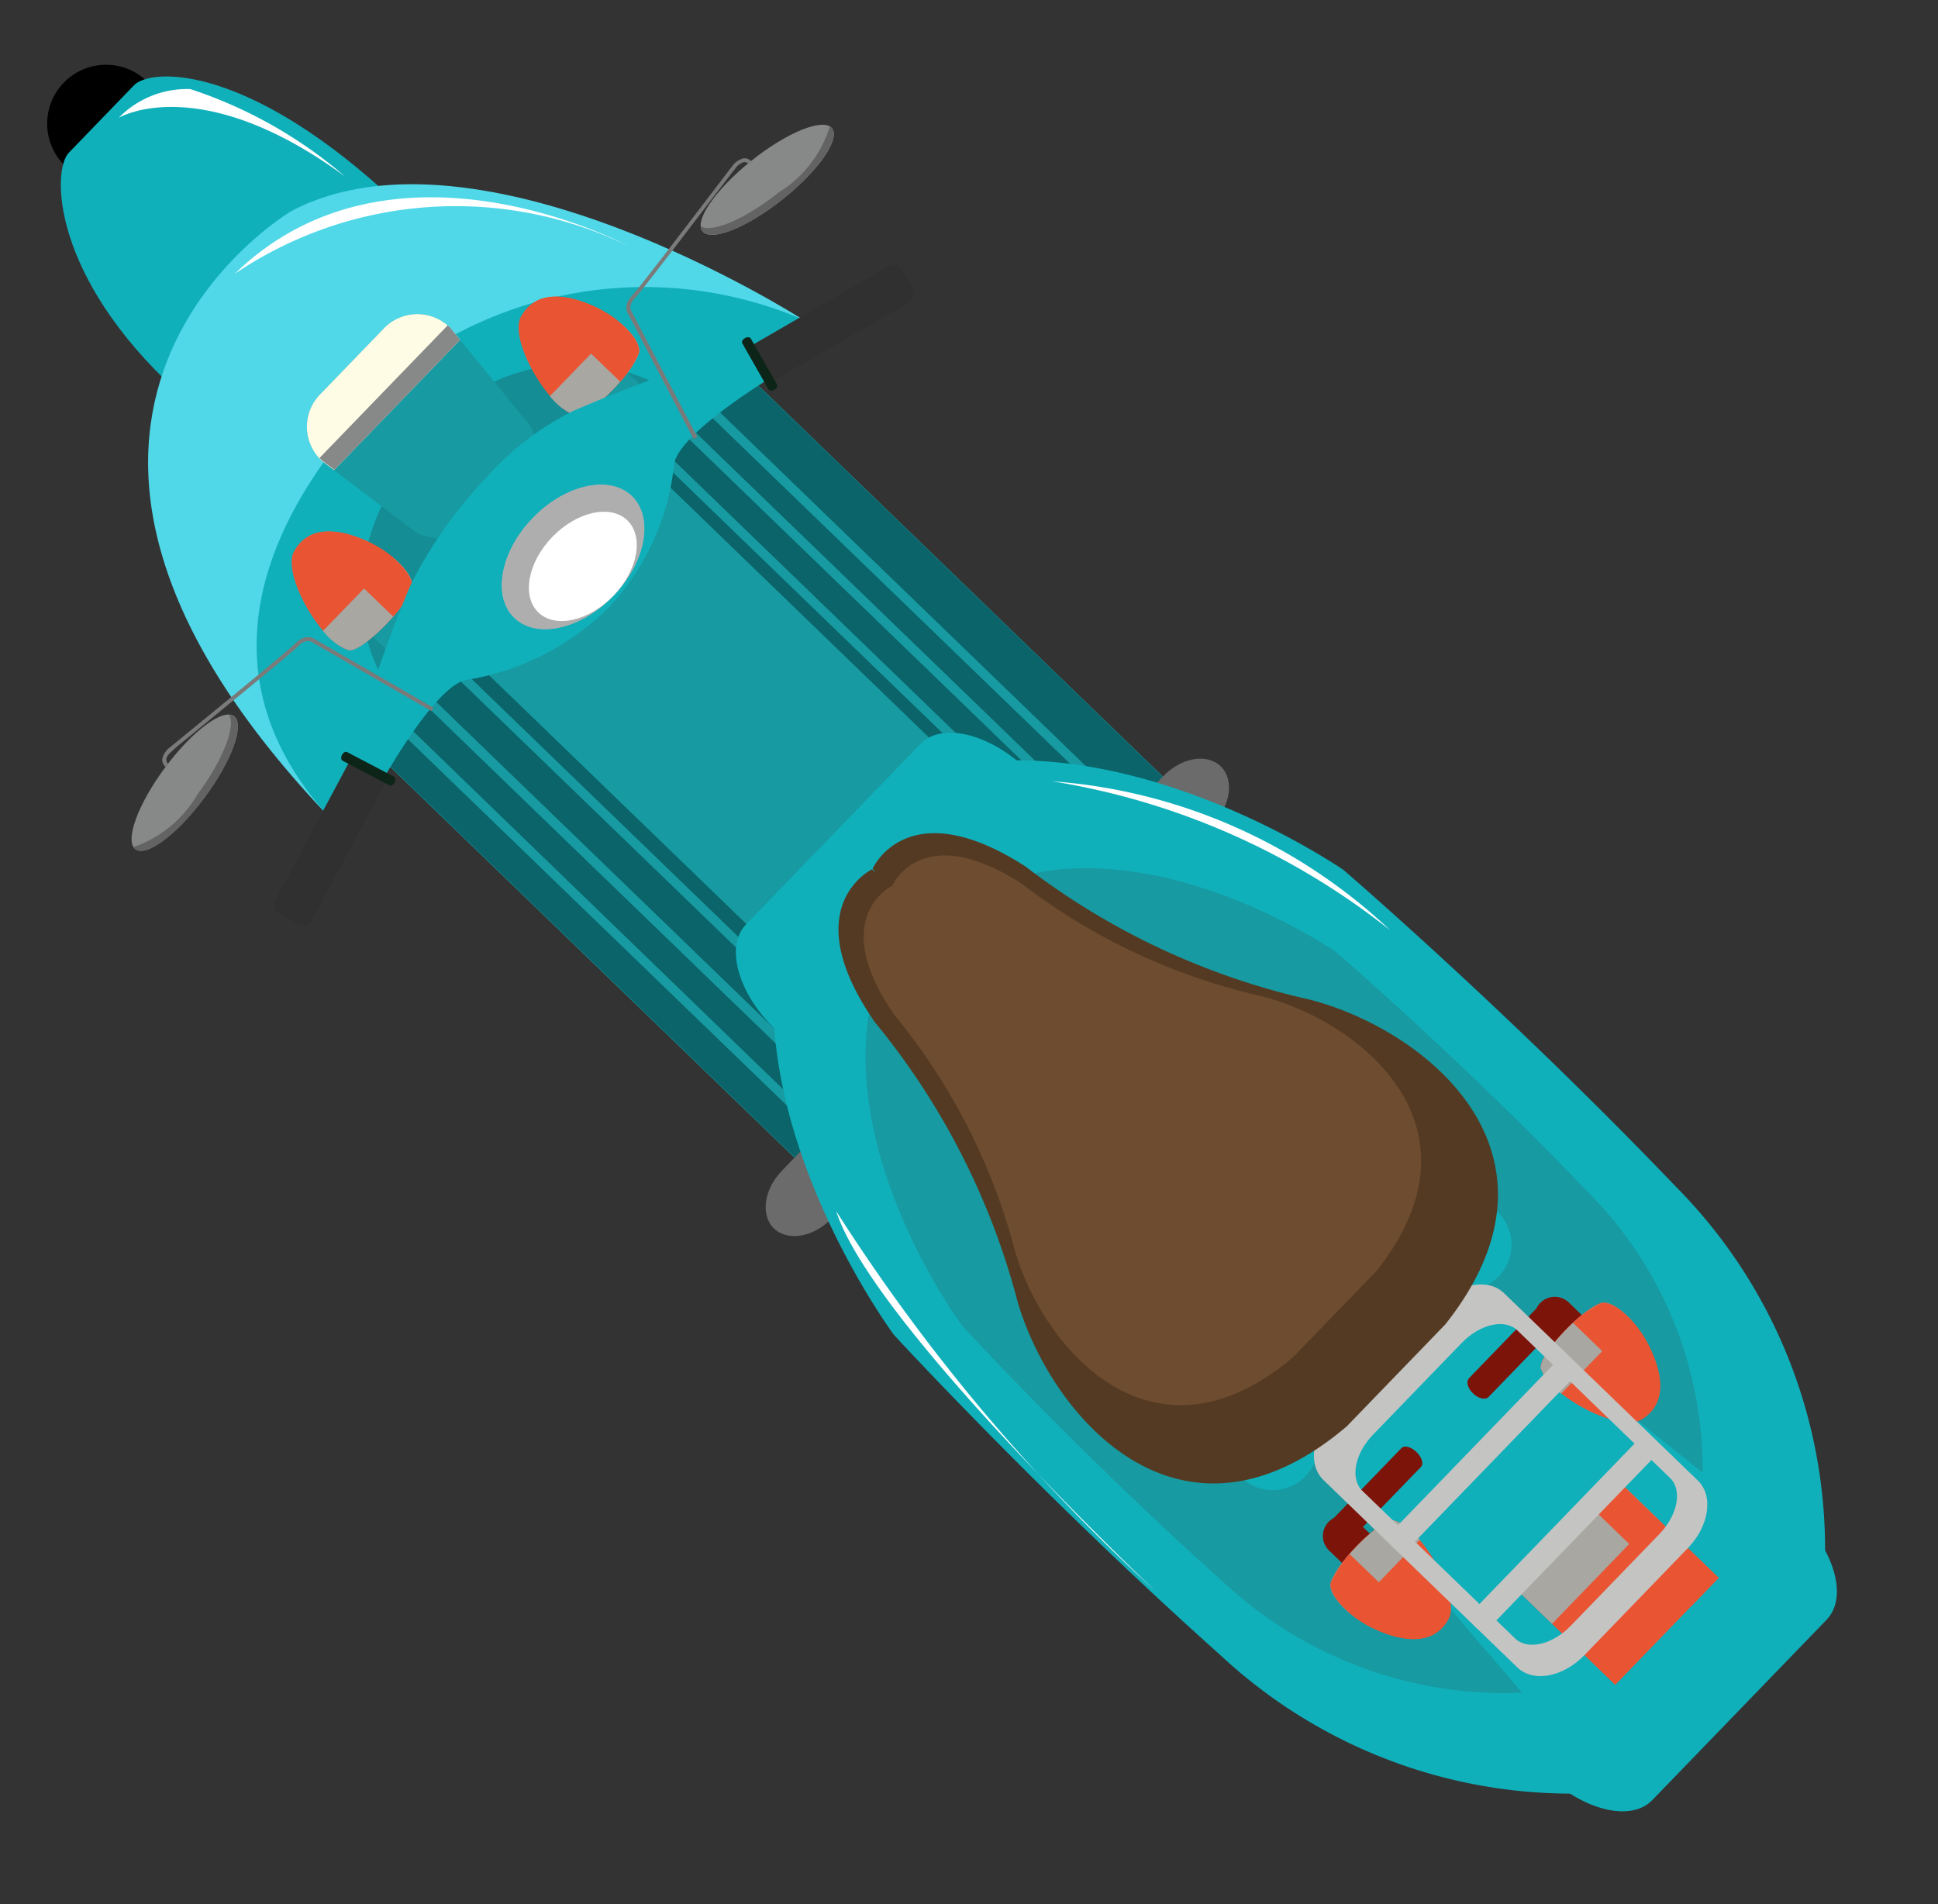 <svg xmlns="http://www.w3.org/2000/svg" width="23.717" height="23.303" viewBox="0 0 23.717 23.303">
  <rect x="0" y="0" width="23.717" height="23.303" fill="#333333" stroke="none"/>
  <g id="Group_5360" data-name="Group 5360" transform="matrix(0.695, -0.719, 0.719, 0.695, -142.817, 33.092)">
    <path id="Path_3635" data-name="Path 3635" d="M123.864,108.986a.641.641,0,0,1-.6-.679V97.044a.642.642,0,0,1,.6-.679h5.287a.642.642,0,0,1,.6.679v11.262a.642.642,0,0,1-.6.679Z" transform="translate(-3.64 -8.584)" fill="#179aa1"/>
    <rect id="Rectangle_4063" data-name="Rectangle 4063" width="3.529" height="12.621" transform="translate(121.09 87.781)" fill="#0a6469"/>
    <rect id="Rectangle_4064" data-name="Rectangle 4064" width="0.389" height="12.621" transform="translate(120.587 87.781)" fill="#0a6469"/>
    <path id="Path_3636" data-name="Path 3636" d="M124.4,108.977a.576.576,0,0,0,.093.009h.249V96.365H124.5a.489.489,0,0,0-.093.009Z" transform="translate(-4.273 -8.584)" fill="#0a6469"/>
    <path id="Path_3637" data-name="Path 3637" d="M123.658,96.461a.682.682,0,0,0-.389.637V108.36a.683.683,0,0,0,.389.637Z" transform="translate(-3.64 -8.637)" fill="#0a6469"/>
    <rect id="Rectangle_4065" data-name="Rectangle 4065" width="0.317" height="12.621" transform="translate(124.733 87.781)" fill="#0a6469"/>
    <rect id="Rectangle_4066" data-name="Rectangle 4066" width="0.27" height="12.621" transform="translate(125.164 87.781)" fill="#0a6469"/>
    <path id="Path_3638" data-name="Path 3638" d="M136.628,108.986a.647.647,0,0,0,.559-.677V97.046a.648.648,0,0,0-.559-.677Z" transform="translate(-11.08 -8.586)" fill="#0a6469"/>
    <path id="Path_3639" data-name="Path 3639" d="M127.268,108.986c-.163,0-.293-.3-.293-.679V97.044c0-.374.131-.679.293-.679h2.607c.161,0,.294.3.294.679v11.262c0,.375-.132.679-.294.679Z" transform="translate(-5.704 -8.584)" fill="#179aa1"/>
    <g id="Group_5288" data-name="Group 5288" transform="translate(116.732 80.952)">
      <path id="Rectangle_4067" data-name="Rectangle 4067" d="M.721,0h0a.72.72,0,0,1,.72.72V3.859a.72.72,0,0,1-.72.72h0A.72.72,0,0,1,0,3.859V.721A.721.721,0,0,1,.721,0Z" transform="translate(5.414)"/>
      <path id="Path_3640" data-name="Path 3640" d="M130.148,88.105V85.733c-.027-2.509-.9-3.337-1.2-3.337H127.8c-.3,0-1.232.892-1.178,2.977l0,2.732Z" transform="translate(-122.237 -81.756)" fill="#10b0bb"/>
      <path id="Path_3641" data-name="Path 3641" d="M129.5,93.229s-.922-4.607-3.394-5.42c0,0-4.707-1.308-5.008,5.42Z" transform="translate(-119.163 -84.714)" fill="#50d8e8"/>
      <path id="Path_3642" data-name="Path 3642" d="M129.5,96.306a4.918,4.918,0,0,0-3.394-3.017s-4.707-.728-5.008,3.017Z" transform="translate(-119.163 -87.791)" fill="#10b0bb"/>
      <g id="Group_5287" data-name="Group 5287" transform="translate(0 4.906)">
        <path id="Path_3643" data-name="Path 3643" d="M129.814,96.431a2.306,2.306,0,0,0-1.5-1.411c-1.086-.235-2.818.069-3.35,1.482Z" transform="translate(-121.317 -93.653)" fill="#148d95"/>
        <g id="Group_5275" data-name="Group 5275" transform="translate(7.507 1.087)">
          <path id="Path_3644" data-name="Path 3644" d="M134.775,96.114a.248.248,0,0,0-.248.248v.681a.248.248,0,0,0,.248.248h0a.248.248,0,0,0,.248-.248v-.681a.248.248,0,0,0-.248-.248Z" transform="translate(-134.149 -95.389)" fill="#179aa1"/>
          <g id="Group_5274" data-name="Group 5274">
            <path id="Path_3645" data-name="Path 3645" d="M134.89,95.206s-.188-.868-.76-.708c-.3.084-.574,1.012-.4,1.319.072.13.816.152,1.078.032C134.941,95.787,134.95,95.452,134.89,95.206Z" transform="translate(-133.674 -94.478)" fill="#e95433"/>
            <path id="Path_3646" data-name="Path 3646" d="M134.805,97.045c.1-.044.129-.228.117-.42H133.68a.71.71,0,0,0,.047.388C133.8,97.143,134.543,97.165,134.805,97.045Z" transform="translate(-133.674 -95.674)" fill="#a8a7a1"/>
            <path id="Path_3647" data-name="Path 3647" d="M135.318,94.529c.361.122.488.705.488.705.06.246.051.581-.085.643a1.219,1.219,0,0,1-.4.075Z" transform="translate(-134.59 -94.506)" fill="#e95433" style="mix-blend-mode: screen;isolation: isolate"/>
          </g>
        </g>
        <g id="Group_5277" data-name="Group 5277" transform="translate(3.512 1.087)">
          <path id="Path_3648" data-name="Path 3648" d="M125.759,96.114a.248.248,0,0,0-.247.248v.681a.248.248,0,0,0,.247.248h0a.248.248,0,0,0,.248-.248v-.681a.248.248,0,0,0-.248-.248Z" transform="translate(-125.134 -95.389)" fill="#179aa1"/>
          <g id="Group_5276" data-name="Group 5276">
            <path id="Path_3649" data-name="Path 3649" d="M125.874,95.206s-.188-.868-.76-.708c-.3.084-.574,1.012-.4,1.319.072.13.815.152,1.078.032C125.925,95.787,125.933,95.452,125.874,95.206Z" transform="translate(-124.659 -94.478)" fill="#e95433"/>
            <path id="Path_3650" data-name="Path 3650" d="M125.789,97.045c.1-.044.129-.228.118-.42h-1.242a.7.7,0,0,0,.046.388C124.783,97.143,125.526,97.165,125.789,97.045Z" transform="translate(-124.659 -95.674)" fill="#a8a7a1"/>
            <path id="Path_3651" data-name="Path 3651" d="M126.3,94.529c.36.122.487.705.487.705.059.246.051.581-.085.643a1.219,1.219,0,0,1-.4.075Z" transform="translate(-125.574 -94.506)" fill="#e95433" style="mix-blend-mode: screen;isolation: isolate"/>
          </g>
        </g>
        <path id="Path_3652" data-name="Path 3652" d="M129.061,94.65a.948.948,0,0,1-.863-.587l-.174-1.455a.568.568,0,0,1,.553-.583h1.157a.568.568,0,0,1,.553.583l-.172,1.455c0,.322-.527.587-.833.587Z" transform="translate(-123.021 -92.025)" fill="#179aa1"/>
        <path id="Path_3653" data-name="Path 3653" d="M130.265,92.793l.022-.185a.568.568,0,0,0-.553-.583h-1.157a.568.568,0,0,0-.553.583l.023.185Z" transform="translate(-123.021 -92.025)" fill="#fffce6"/>
        <path id="Path_3654" data-name="Path 3654" d="M130.265,93.466l.022-.185c0-.016,0-.031,0-.047h-2.258c0,.016,0,.031,0,.047l.023.185Z" transform="translate(-123.021 -92.698)" fill="#878888"/>
        <g id="Group_5286" data-name="Group 5286" transform="translate(0 1.677)">
          <g id="Group_5281" data-name="Group 5281" transform="translate(0 0.002)">
            <path id="Path_3655" data-name="Path 3655" d="M125.905,99.105,126,96.921a5.432,5.432,0,0,0-1.639.251,15.79,15.79,0,0,0-2.291,1.107l.288.319s1.382-.378,1.669-.117A3.208,3.208,0,0,0,125.905,99.105Z" transform="translate(-119.704 -96.43)" fill="#10b0bb"/>
            <g id="Group_5279" data-name="Group 5279" transform="translate(0 0.105)">
              <path id="Path_3656" data-name="Path 3656" d="M117.77,96.681c.555-.071.991-.264.973-.431s-.482-.244-1.037-.172-.99.265-.973.432S117.215,96.753,117.77,96.681Z" transform="translate(-116.733 -96.052)" fill="#878888"/>
              <g id="Group_5278" data-name="Group 5278" transform="translate(0 0.141)">
                <path id="Path_3657" data-name="Path 3657" d="M117.769,96.859c-.555.072-1.019-.005-1.036-.171a.09.09,0,0,1,0-.036,1.445,1.445,0,0,0,1.01.116c.516-.067.929-.239.969-.4a.106.106,0,0,1,.027.058C118.76,96.595,118.325,96.788,117.769,96.859Z" transform="translate(-116.732 -96.37)" fill="#626362"/>
              </g>
            </g>
            <path id="Path_3658" data-name="Path 3658" d="M118.947,95.942a.121.121,0,0,1,.039-.093.24.24,0,0,1,.184-.03h.013l.368.043c.515.06,1.476.173,1.586.174.174,0,.2.116.2.121l.41,1.642-.047.011-.411-1.644s-.017-.082-.15-.082c-.112,0-1.039-.11-1.592-.174-.2-.023-.351-.042-.362-.042l-.019,0c-.033,0-.109-.015-.146.018a.072.072,0,0,0-.023.058Z" transform="translate(-117.966 -95.814)" fill="#797a79"/>
            <g id="Group_5280" data-name="Group 5280" transform="translate(0.648 1.577)">
              <path id="Path_3659" data-name="Path 3659" d="M118.425,100.685a.116.116,0,0,1-.146-.073l-.079-.278a.115.115,0,0,1,.086-.139l1.8-.513a.116.116,0,0,1,.146.074l.079.277a.117.117,0,0,1-.086.14Z" transform="translate(-118.195 -99.542)" fill="#313030"/>
              <path id="Path_3660" data-name="Path 3660" d="M122.717,100.075c-.031.009-.062,0-.068-.021l-.182-.622c-.006-.021.015-.046.046-.055h0c.033-.009.063,0,.069.022l.182.621c.006.021-.015.046-.047.055Z" transform="translate(-120.574 -99.374)" fill="#0c2518"/>
            </g>
          </g>
          <g id="Group_5285" data-name="Group 5285" transform="translate(6.135)">
            <path id="Path_3661" data-name="Path 3661" d="M130.578,99.1l.16-2.184a3.543,3.543,0,0,1,1.285.2,19.663,19.663,0,0,1,2.326,1.155l-.287.319s-1.382-.378-1.67-.117A3,3,0,0,1,130.578,99.1Z" transform="translate(-130.578 -96.425)" fill="#10b0bb"/>
            <g id="Group_5283" data-name="Group 5283" transform="translate(4.125 0.105)">
              <path id="Path_3662" data-name="Path 3662" d="M140.86,96.676c-.555-.071-.99-.265-.972-.432s.482-.243,1.036-.172.991.265.973.432S141.415,96.748,140.86,96.676Z" transform="translate(-139.888 -96.046)" fill="#878888"/>
              <g id="Group_5282" data-name="Group 5282" transform="translate(0 0.141)">
                <path id="Path_3663" data-name="Path 3663" d="M140.86,96.854c.554.072,1.019-.006,1.037-.172a.1.1,0,0,0,0-.035,1.445,1.445,0,0,1-1.01.115c-.516-.067-.929-.237-.97-.4a.106.106,0,0,0-.026.057C139.87,96.589,140.305,96.783,140.86,96.854Z" transform="translate(-139.888 -96.365)" fill="#626362"/>
              </g>
            </g>
            <path id="Path_3664" data-name="Path 3664" d="M135.594,97.8l.545-1.646h0s.021-.117.2-.117c.111,0,1.071-.113,1.588-.173l.366-.043.014,0a.244.244,0,0,1,.183.03.117.117,0,0,1,.039.093h-.047a.076.076,0,0,0-.023-.058.207.207,0,0,0-.147-.018l-.02,0-.36.041c-.553.065-1.479.174-1.593.174-.132,0-.148.078-.149.082l-.547,1.65Z" transform="translate(-133.372 -95.809)" fill="#797a79"/>
            <g id="Group_5284" data-name="Group 5284" transform="translate(3.295 1.58)">
              <path id="Path_3665" data-name="Path 3665" d="M140.064,100.685a.117.117,0,0,0,.147-.073l.078-.278a.116.116,0,0,0-.086-.139l-1.8-.513a.116.116,0,0,0-.147.074l-.078.277a.118.118,0,0,0,.085.14Z" transform="translate(-138.102 -99.542)" fill="#313030"/>
              <path id="Path_3666" data-name="Path 3666" d="M138.064,100.075c.031.009.062,0,.069-.021l.181-.622c.006-.021-.015-.046-.046-.055h0c-.031-.009-.063,0-.069.022l-.182.621c-.006.021.015.046.047.055Z" transform="translate(-138.016 -99.374)" fill="#0c2518"/>
            </g>
          </g>
        </g>
        <path id="Path_3667" data-name="Path 3667" d="M129.637,99.993c-.571,0-1.035-.307-1.035-.685s.464-.686,1.035-.686,1.036.307,1.036.686S130.209,99.993,129.637,99.993Z" transform="translate(-123.343 -95.699)" fill="#aeaeae"/>
        <path id="Path_3668" data-name="Path 3668" d="M129.637,99.993c-.571,0-1.035-.307-1.035-.685s.464-.686,1.035-.686,1.036.307,1.036.686S130.209,99.993,129.637,99.993Z" transform="translate(-123.343 -95.699)" fill="#aeaeae"/>
        <path id="Path_3669" data-name="Path 3669" d="M129.953,100.412c-.432,0-.783-.233-.783-.519s.351-.519.783-.519.784.233.784.519S130.387,100.412,129.953,100.412Z" transform="translate(-123.659 -96.118)" fill="#fff"/>
      </g>
      <path id="Path_3670" data-name="Path 3670" d="M130.067,88.016a4.825,4.825,0,0,1,3.59,3.219S132.767,88.1,130.067,88.016Z" transform="translate(-124.159 -84.886)" fill="#fff"/>
      <path id="Path_3671" data-name="Path 3671" d="M130.938,82.714s1.111.3,1.409,2.492A5.574,5.574,0,0,0,131.8,83.1,1.171,1.171,0,0,0,130.938,82.714Z" transform="translate(-124.644 -81.932)" fill="#fff"/>
    </g>
    <g id="Group_5298" data-name="Group 5298" transform="translate(118.827 94.112)">
      <path id="Path_3672" data-name="Path 3672" d="M134.221,116.942c-.317,0-.575-.19-.575-.422h0c0-.233.258-.421.575-.421h1.317c.317,0,.574.188.574.421h0c0,.232-.257.422-.574.422Z" transform="translate(-128.246 -113.686)" fill="#6a6b6a"/>
      <path id="Path_3673" data-name="Path 3673" d="M122.034,116.942c-.318,0-.575-.19-.575-.422h0c0-.233.257-.421.575-.421h1.316c.317,0,.574.188.574.421h0c0,.232-.257.422-.574.422Z" transform="translate(-121.459 -113.686)" fill="#6a6b6a"/>
      <path id="Path_3674" data-name="Path 3674" d="M126.111,126.077c-.375,0-.678-.52-.678-1.161v-13.1c0-.641.3-1.161.678-1.161h3.071c.375,0,.68.52.68,1.161v13.1c0,.641-.3,1.161-.68,1.161Z" transform="translate(-123.672 -110.653)" fill="#10b0bb"/>
      <path id="Path_3675" data-name="Path 3675" d="M123.46,125.5a6.3,6.3,0,0,1-1.958-4.452c-.116-2.938.041-5.6.041-5.6s.628-3.829,3.311-4.8Z" transform="translate(-121.459 -110.653)" fill="#10b0bb"/>
      <path id="Path_3676" data-name="Path 3676" d="M133.43,125.5a6.3,6.3,0,0,0,1.959-4.452c.115-2.938-.041-5.6-.041-5.6s-.628-3.829-3.311-4.8Z" transform="translate(-127.35 -110.653)" fill="#10b0bb"/>
      <path id="Path_3677" data-name="Path 3677" d="M124.587,125.878a5.05,5.05,0,0,1-1.568-3.565c-.093-2.352.033-4.482.033-4.482s.5-3.067,2.651-3.841Z" transform="translate(-122.308 -112.511)" fill="#179aa1"/>
      <path id="Path_3678" data-name="Path 3678" d="M133.1,125.952a4.807,4.807,0,0,0,1.493-3.394c.088-2.239-.031-4.266-.031-4.266s-.479-2.92-2.525-3.657Z" transform="translate(-127.35 -112.87)" fill="#179aa1"/>
      <g id="Group_5297" data-name="Group 5297" transform="translate(1.51 8.498)">
        <path id="Path_3679" data-name="Path 3679" d="M126.059,130.853c-.091,0-.165-.139-.165-.309h0c0-.171.074-.309.165-.309h3.565c.092,0,.166.139.166.309h0c0,.17-.074.309-.166.309Z" transform="translate(-125.439 -130.057)" fill="#10b0bb"/>
        <g id="Group_5291" data-name="Group 5291" transform="translate(2.988 1.713)">
          <path id="Path_3680" data-name="Path 3680" d="M131.706,134.06c-.053,0-.1-.074-.1-.166h0c0-.092.043-.166.1-.166h1.321c.052,0,.094.074.094.166h0c0,.092-.042.166-.094.166Z" transform="translate(-131.61 -133.716)" fill="#7c140a"/>
          <g id="Group_5290" data-name="Group 5290" transform="translate(0.738)">
            <path id="Path_3681" data-name="Path 3681" d="M134.376,134.875a.248.248,0,0,1-.247-.248v-.68a.248.248,0,0,1,.247-.248h0a.248.248,0,0,1,.248.248v.68a.248.248,0,0,1-.248.248Z" transform="translate(-133.751 -133.7)" fill="#7c140a"/>
            <g id="Group_5289" data-name="Group 5289" transform="translate(0 0.451)">
              <path id="Path_3682" data-name="Path 3682" d="M134.492,135.439s-.188.868-.759.708c-.3-.083-.574-1.012-.4-1.319.072-.131.815-.153,1.078-.033C134.544,134.858,134.552,135.193,134.492,135.439Z" transform="translate(-133.276 -134.717)" fill="#e95433"/>
              <path id="Path_3683" data-name="Path 3683" d="M134.406,134.8c.1.045.129.229.118.42h-1.243a.708.708,0,0,1,.047-.387C133.4,134.7,134.143,134.676,134.406,134.8Z" transform="translate(-133.276 -134.717)" fill="#a8a7a1"/>
              <path id="Path_3684" data-name="Path 3684" d="M134.919,136.148c.36-.121.488-.7.488-.7.059-.245.051-.58-.086-.643a1.253,1.253,0,0,0-.4-.075Z" transform="translate(-134.191 -134.722)" fill="#e95433" style="mix-blend-mode: screen;isolation: isolate"/>
            </g>
          </g>
        </g>
        <g id="Group_5294" data-name="Group 5294" transform="translate(0 1.713)">
          <path id="Path_3685" data-name="Path 3685" d="M127.361,134.06c.053,0,.094-.074.094-.166h0c0-.092-.042-.166-.094-.166h-1.323c-.052,0-.094.074-.094.166h0c0,.092.043.166.094.166Z" transform="translate(-125.467 -133.716)" fill="#7c140a"/>
          <g id="Group_5293" data-name="Group 5293">
            <path id="Path_3686" data-name="Path 3686" d="M125.968,134.875a.248.248,0,0,0,.248-.248v-.68a.248.248,0,0,0-.248-.248h0a.247.247,0,0,0-.247.248v.68a.247.247,0,0,0,.247.248Z" transform="translate(-125.343 -133.7)" fill="#7c140a"/>
            <g id="Group_5292" data-name="Group 5292" transform="translate(0 0.451)">
              <path id="Path_3687" data-name="Path 3687" d="M124.9,135.439s.188.868.76.708c.3-.083.574-1.012.4-1.319-.072-.131-.816-.153-1.078-.033C124.851,134.858,124.843,135.193,124.9,135.439Z" transform="translate(-124.867 -134.717)" fill="#e95433"/>
              <path id="Path_3688" data-name="Path 3688" d="M124.988,134.8c-.1.045-.129.229-.118.42h1.242a.709.709,0,0,0-.046-.387C125.994,134.7,125.251,134.676,124.988,134.8Z" transform="translate(-124.868 -134.717)" fill="#a8a7a1"/>
              <path id="Path_3689" data-name="Path 3689" d="M125.39,136.148c-.361-.121-.488-.7-.488-.7-.059-.245-.051-.58.086-.643a1.251,1.251,0,0,1,.4-.075Z" transform="translate(-124.867 -134.722)" fill="#e95433" style="mix-blend-mode: screen;isolation: isolate"/>
            </g>
          </g>
        </g>
        <path id="Path_3690" data-name="Path 3690" d="M133.712,130.953a.56.56,0,1,1,.56-.56A.56.56,0,0,1,133.712,130.953Z" transform="translate(-129.481 -129.833)" fill="#10b0bb"/>
        <path id="Path_3691" data-name="Path 3691" d="M126.041,130.953a.56.56,0,1,1,.56-.56A.56.56,0,0,1,126.041,130.953Z" transform="translate(-125.209 -129.833)" fill="#10b0bb"/>
        <g id="Group_5295" data-name="Group 5295" transform="translate(1.629 3.834)">
          <rect id="Rectangle_4068" data-name="Rectangle 4068" width="1.822" height="1.786" fill="#e95433"/>
          <rect id="Rectangle_4069" data-name="Rectangle 4069" width="1.822" height="0.711" fill="#a8a7a1"/>
          <rect id="Rectangle_4070" data-name="Rectangle 4070" width="0.463" height="1.786" transform="translate(1.359)" fill="#e95433" style="mix-blend-mode: screen;isolation: isolate"/>
        </g>
        <g id="Group_5296" data-name="Group 5296" transform="translate(0.95 0.819)">
          <path id="Path_3692" data-name="Path 3692" d="M130.191,135.471v-3.3c0-.269-.3-.487-.68-.487H127.69c-.376,0-.679.218-.679.487v3.3c0,.269.3.487.679.487h1.821C129.887,135.958,130.191,135.741,130.191,135.471Zm-2.361.117c-.322,0-.583-.171-.583-.382v-2.6c0-.211.261-.383.583-.383h1.564c.322,0,.583.172.583.383v2.6c0,.211-.261.382-.583.382Z" transform="translate(-127.011 -131.681)" fill="#c4c4c3"/>
          <path id="Path_3693" data-name="Path 3693" d="M127.155,135.426a.144.144,0,0,1-.144-.144h0a.143.143,0,0,1,.144-.144h2.829a.144.144,0,0,1,.144.144h0a.144.144,0,0,1-.144.144Z" transform="translate(-127.011 -133.606)" fill="#c4c4c3"/>
          <path id="Path_3694" data-name="Path 3694" d="M127.155,138.558a.144.144,0,0,1-.144-.144h0a.143.143,0,0,1,.144-.144h2.829a.144.144,0,0,1,.144.144h0a.144.144,0,0,1-.144.144Z" transform="translate(-127.011 -135.351)" fill="#c4c4c3"/>
        </g>
      </g>
      <path id="Path_3695" data-name="Path 3695" d="M129.225,117.029a8.926,8.926,0,0,1-1.251-3.642c-.336-1.689-1.321-1.326-1.321-1.326l-.005.063-.005-.063s-.985-.363-1.32,1.326a8.952,8.952,0,0,1-1.251,3.642c-.731,1.3-.923,3.688,1.708,3.947h1.736C130.147,120.717,129.955,118.329,129.225,117.029Z" transform="translate(-122.65 -111.419)" fill="#543a22"/>
      <path id="Path_3696" data-name="Path 3696" d="M129.465,116.987a7.576,7.576,0,0,1-1.058-3.081c-.284-1.428-1.116-1.121-1.116-1.121l-.005.054,0-.054s-.833-.307-1.117,1.121a7.57,7.57,0,0,1-1.059,3.081c-.617,1.1-.78,3.117,1.446,3.336h1.468C130.245,120.1,130.082,118.086,129.465,116.987Z" transform="translate(-123.267 -111.826)" fill="#6e4c30"/>
      <path id="Path_3697" data-name="Path 3697" d="M135.681,113.99a8.926,8.926,0,0,1,1.564,4.244A6.735,6.735,0,0,0,135.681,113.99Z" transform="translate(-129.38 -112.511)" fill="#fff"/>
      <path id="Path_3698" data-name="Path 3698" d="M122.2,117.954a23.238,23.238,0,0,0-.627,6.047S121.512,119.24,122.2,117.954Z" transform="translate(-121.519 -114.719)" fill="#fff"/>
    </g>
  </g>
</svg>
